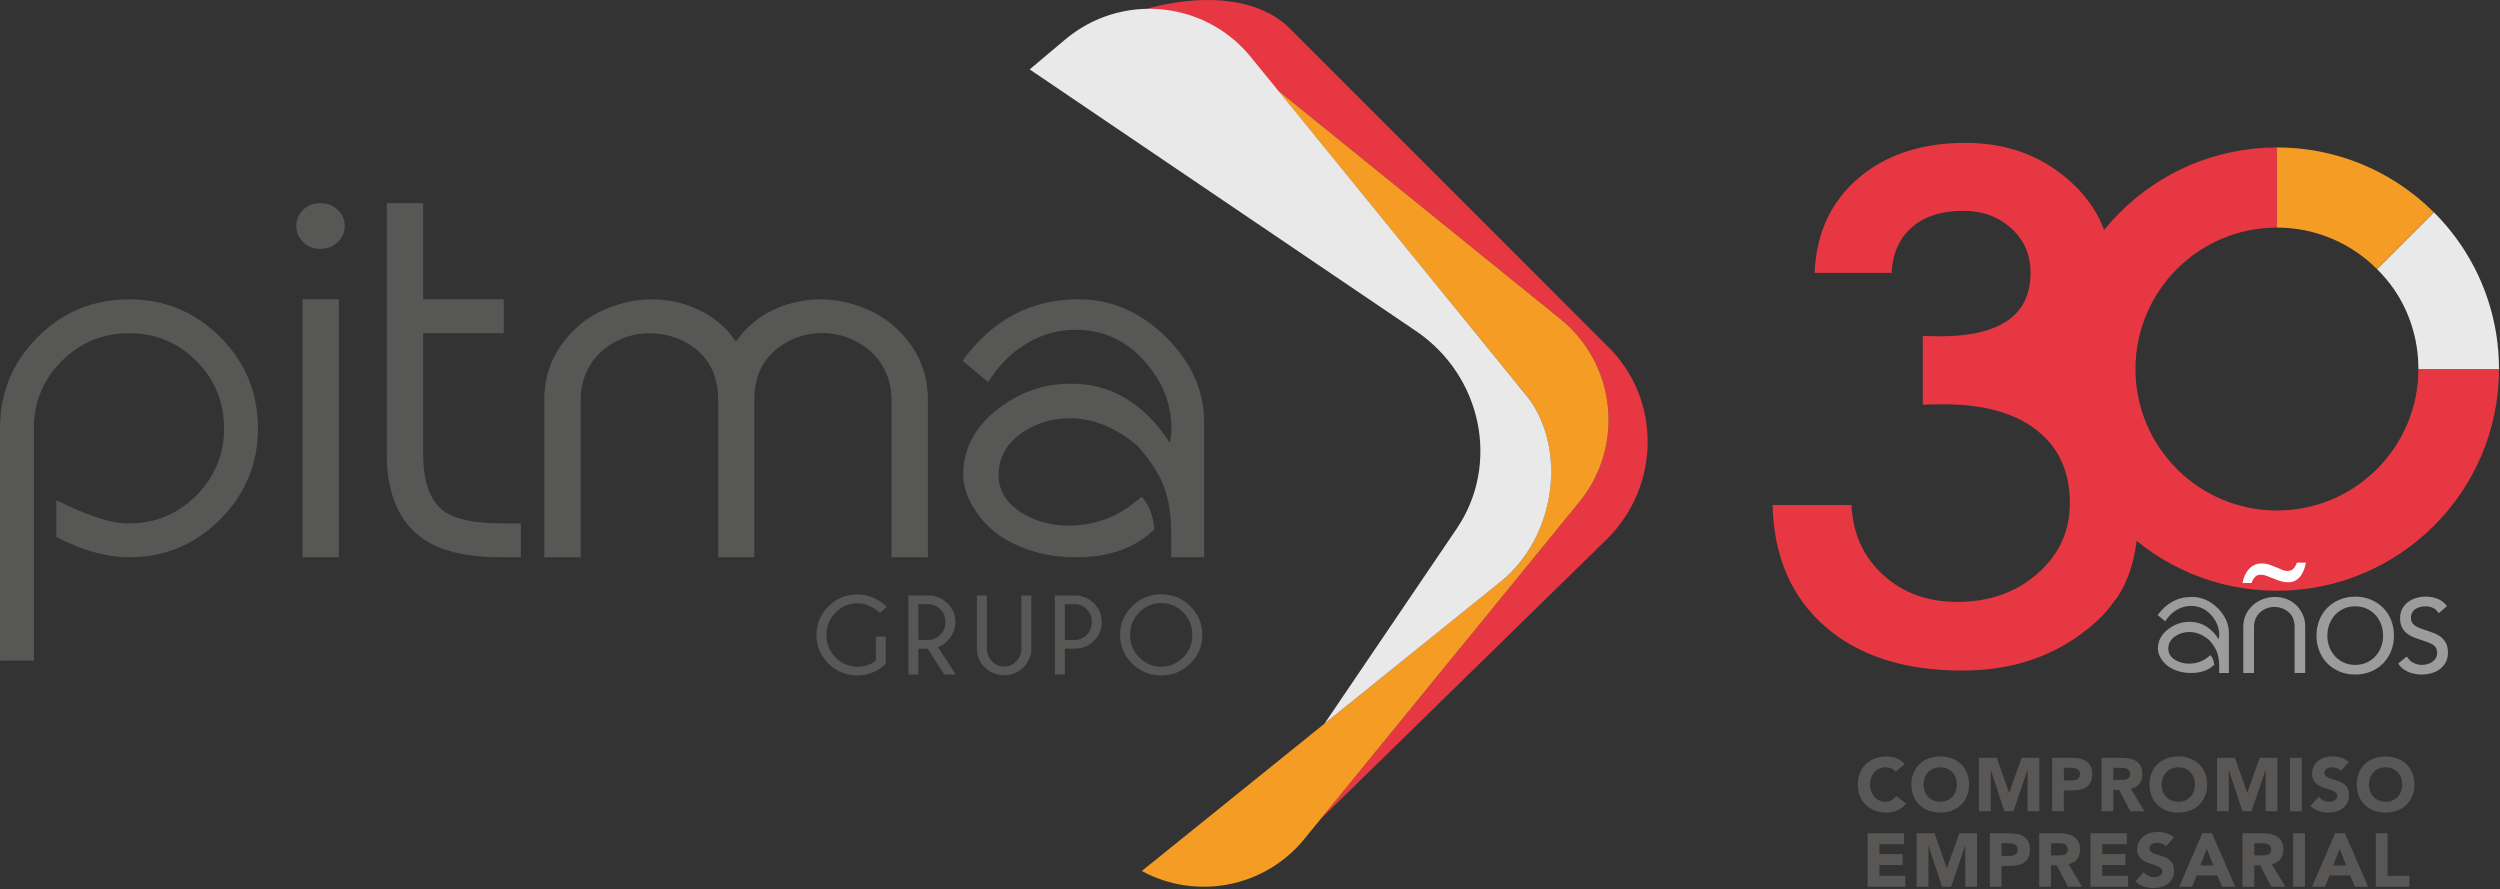 <?xml version="1.0" encoding="UTF-8" standalone="no"?><!DOCTYPE svg PUBLIC "-//W3C//DTD SVG 1.1//EN" "http://www.w3.org/Graphics/SVG/1.1/DTD/svg11.dtd"><svg width="100%" height="100%" viewBox="0 0 1518 540" version="1.1" xmlns="http://www.w3.org/2000/svg" xmlns:xlink="http://www.w3.org/1999/xlink" xml:space="preserve" xmlns:serif="http://www.serif.com/" style="fill-rule:evenodd;clip-rule:evenodd;stroke-linejoin:round;stroke-miterlimit:2;"><rect x="0" y="0" width="1518" height="540" fill="#333333" stroke="none"/><g id="LOGO-PITMA-30" serif:id="LOGO PITMA 30"><g><path d="M1151.02,468.571c-0.703,-0.856 -1.566,-1.513 -2.59,-1.971c-1.023,-0.458 -2.207,-0.688 -3.552,-0.688c-1.344,0 -2.589,0.26 -3.735,0.78c-1.146,0.519 -2.139,1.245 -2.979,2.177c-0.84,0.932 -1.497,2.039 -1.971,3.323c-0.474,1.283 -0.71,2.673 -0.71,4.17c-0,1.528 0.236,2.926 0.71,4.194c0.474,1.268 1.123,2.368 1.948,3.3c0.825,0.932 1.795,1.658 2.91,2.177c1.116,0.52 2.315,0.779 3.598,0.779c1.467,0 2.766,-0.305 3.896,-0.916c1.131,-0.611 2.063,-1.467 2.796,-2.567l5.958,4.446c-1.375,1.925 -3.116,3.346 -5.225,4.262c-2.108,0.917 -4.278,1.375 -6.508,1.375c-2.536,0 -4.874,-0.397 -7.013,-1.191c-2.138,-0.795 -3.987,-1.933 -5.545,-3.415c-1.559,-1.482 -2.773,-3.277 -3.644,-5.385c-0.871,-2.109 -1.306,-4.461 -1.306,-7.059c-0,-2.597 0.435,-4.95 1.306,-7.058c0.871,-2.108 2.085,-3.903 3.644,-5.385c1.558,-1.482 3.407,-2.621 5.545,-3.415c2.139,-0.794 4.477,-1.192 7.013,-1.192c0.917,0 1.871,0.084 2.864,0.252c0.994,0.168 1.971,0.436 2.934,0.803c0.962,0.366 1.887,0.855 2.773,1.466c0.886,0.611 1.68,1.36 2.383,2.246l-5.5,4.492Z" style="fill:#595756;fill-rule:nonzero;"/><path d="M1160.6,476.362c0,-2.597 0.436,-4.95 1.306,-7.058c0.871,-2.108 2.086,-3.903 3.644,-5.385c1.559,-1.482 3.407,-2.621 5.546,-3.415c2.139,-0.794 4.476,-1.192 7.013,-1.192c2.536,0 4.873,0.398 7.012,1.192c2.139,0.794 3.988,1.933 5.546,3.415c1.558,1.482 2.773,3.277 3.644,5.385c0.87,2.108 1.306,4.461 1.306,7.058c-0,2.598 -0.436,4.95 -1.306,7.059c-0.871,2.108 -2.086,3.903 -3.644,5.385c-1.558,1.482 -3.407,2.62 -5.546,3.415c-2.139,0.794 -4.476,1.191 -7.012,1.191c-2.537,0 -4.874,-0.397 -7.013,-1.191c-2.139,-0.795 -3.987,-1.933 -5.546,-3.415c-1.558,-1.482 -2.773,-3.277 -3.644,-5.385c-0.87,-2.109 -1.306,-4.461 -1.306,-7.059Zm7.425,0c0,1.528 0.237,2.926 0.711,4.194c0.473,1.268 1.153,2.368 2.039,3.3c0.886,0.932 1.948,1.658 3.186,2.177c1.237,0.52 2.62,0.779 4.148,0.779c1.527,0 2.91,-0.259 4.147,-0.779c1.238,-0.519 2.3,-1.245 3.186,-2.177c0.886,-0.932 1.566,-2.032 2.039,-3.3c0.474,-1.268 0.711,-2.666 0.711,-4.194c-0,-1.497 -0.237,-2.887 -0.711,-4.17c-0.473,-1.284 -1.153,-2.391 -2.039,-3.323c-0.886,-0.932 -1.948,-1.658 -3.186,-2.177c-1.237,-0.52 -2.62,-0.78 -4.147,-0.78c-1.528,0 -2.911,0.26 -4.148,0.78c-1.238,0.519 -2.3,1.245 -3.186,2.177c-0.886,0.932 -1.566,2.039 -2.039,3.323c-0.474,1.283 -0.711,2.673 -0.711,4.17Z" style="fill:#595756;fill-rule:nonzero;"/><path d="M1201.62,460.137l10.817,0l7.471,21.175l0.091,0l7.517,-21.175l10.771,0l-0,32.45l-7.15,0l-0,-24.887l-0.092,-0l-8.525,24.887l-5.454,0l-8.204,-24.887l-0.092,-0l0,24.887l-7.15,0l0,-32.45Z" style="fill:#595756;fill-rule:nonzero;"/><path d="M1246.03,460.137l12.054,0c1.68,0 3.269,0.153 4.766,0.459c1.498,0.305 2.804,0.832 3.919,1.581c1.115,0.749 2.002,1.757 2.658,3.025c0.657,1.268 0.986,2.865 0.986,4.79c-0,1.894 -0.306,3.483 -0.917,4.766c-0.611,1.284 -1.451,2.307 -2.521,3.071c-1.069,0.764 -2.337,1.306 -3.804,1.627c-1.466,0.321 -3.055,0.481 -4.766,0.481l-5.225,0l-0,12.65l-7.15,0l-0,-32.45Zm7.15,13.75l4.766,0c0.642,0 1.261,-0.061 1.856,-0.183c0.596,-0.122 1.131,-0.328 1.605,-0.619c0.473,-0.29 0.855,-0.687 1.145,-1.191c0.291,-0.505 0.436,-1.139 0.436,-1.902c-0,-0.825 -0.191,-1.49 -0.573,-1.994c-0.382,-0.504 -0.871,-0.894 -1.467,-1.169c-0.596,-0.275 -1.26,-0.451 -1.993,-0.527c-0.734,-0.076 -1.437,-0.115 -2.109,-0.115l-3.666,0l-0,7.7Z" style="fill:#595756;fill-rule:nonzero;"/><path d="M1276.05,460.137l12.559,0c1.65,0 3.216,0.161 4.698,0.482c1.482,0.32 2.78,0.855 3.895,1.604c1.116,0.748 2.002,1.757 2.659,3.025c0.657,1.268 0.985,2.849 0.985,4.744c0,2.291 -0.596,4.239 -1.787,5.843c-1.192,1.604 -2.934,2.62 -5.225,3.048l8.25,13.704l-8.571,0l-6.783,-12.97l-3.53,-0l0,12.97l-7.15,0l0,-32.45Zm7.15,13.43l4.217,-0c0.642,-0 1.322,-0.023 2.04,-0.069c0.718,-0.046 1.367,-0.184 1.948,-0.413c0.58,-0.229 1.061,-0.588 1.443,-1.077c0.382,-0.489 0.573,-1.176 0.573,-2.062c0,-0.825 -0.168,-1.482 -0.504,-1.971c-0.336,-0.489 -0.764,-0.863 -1.283,-1.123c-0.52,-0.26 -1.116,-0.435 -1.788,-0.527c-0.672,-0.092 -1.329,-0.138 -1.971,-0.138l-4.675,0l0,7.38Z" style="fill:#595756;fill-rule:nonzero;"/><path d="M1305.16,476.362c-0,-2.597 0.435,-4.95 1.306,-7.058c0.871,-2.108 2.085,-3.903 3.644,-5.385c1.558,-1.482 3.407,-2.621 5.545,-3.415c2.139,-0.794 4.477,-1.192 7.013,-1.192c2.536,0 4.874,0.398 7.012,1.192c2.139,0.794 3.988,1.933 5.546,3.415c1.559,1.482 2.773,3.277 3.644,5.385c0.871,2.108 1.306,4.461 1.306,7.058c0,2.598 -0.435,4.95 -1.306,7.059c-0.871,2.108 -2.085,3.903 -3.644,5.385c-1.558,1.482 -3.407,2.62 -5.546,3.415c-2.138,0.794 -4.476,1.191 -7.012,1.191c-2.536,0 -4.874,-0.397 -7.013,-1.191c-2.138,-0.795 -3.987,-1.933 -5.545,-3.415c-1.559,-1.482 -2.773,-3.277 -3.644,-5.385c-0.871,-2.109 -1.306,-4.461 -1.306,-7.059Zm7.425,0c-0,1.528 0.236,2.926 0.71,4.194c0.474,1.268 1.153,2.368 2.04,3.3c0.886,0.932 1.947,1.658 3.185,2.177c1.237,0.52 2.62,0.779 4.148,0.779c1.528,0 2.91,-0.259 4.148,-0.779c1.237,-0.519 2.299,-1.245 3.185,-2.177c0.886,-0.932 1.566,-2.032 2.04,-3.3c0.473,-1.268 0.71,-2.666 0.71,-4.194c0,-1.497 -0.237,-2.887 -0.71,-4.17c-0.474,-1.284 -1.154,-2.391 -2.04,-3.323c-0.886,-0.932 -1.948,-1.658 -3.185,-2.177c-1.238,-0.52 -2.62,-0.78 -4.148,-0.78c-1.528,0 -2.911,0.26 -4.148,0.78c-1.238,0.519 -2.299,1.245 -3.185,2.177c-0.887,0.932 -1.566,2.039 -2.04,3.323c-0.474,1.283 -0.71,2.673 -0.71,4.17Z" style="fill:#595756;fill-rule:nonzero;"/><path d="M1346.18,460.137l10.817,0l7.471,21.175l0.092,0l7.516,-21.175l10.771,0l0,32.45l-7.15,0l0,-24.887l-0.092,-0l-8.525,24.887l-5.454,0l-8.204,-24.887l-0.092,-0l0,24.887l-7.15,0l0,-32.45Z" style="fill:#595756;fill-rule:nonzero;"/><rect x="1390.5" y="460.137" width="7.15" height="32.45" style="fill:#595756;fill-rule:nonzero;"/><path d="M1421.35,468.067c-0.58,-0.734 -1.367,-1.276 -2.36,-1.628c-0.993,-0.351 -1.933,-0.527 -2.819,-0.527c-0.52,0 -1.054,0.061 -1.604,0.184c-0.55,0.122 -1.07,0.313 -1.559,0.573c-0.488,0.259 -0.886,0.603 -1.191,1.031c-0.306,0.428 -0.459,0.947 -0.459,1.558c0,0.978 0.367,1.727 1.1,2.246c0.734,0.519 1.658,0.963 2.773,1.329c1.116,0.367 2.315,0.734 3.598,1.1c1.284,0.367 2.483,0.886 3.598,1.559c1.115,0.672 2.04,1.573 2.773,2.704c0.733,1.13 1.1,2.643 1.1,4.537c0,1.803 -0.336,3.377 -1.008,4.721c-0.672,1.344 -1.582,2.46 -2.727,3.346c-1.146,0.886 -2.475,1.543 -3.988,1.971c-1.512,0.427 -3.109,0.641 -4.789,0.641c-2.109,0 -4.064,-0.32 -5.867,-0.962c-1.803,-0.642 -3.483,-1.681 -5.042,-3.117l5.088,-5.591c0.733,0.977 1.657,1.734 2.773,2.268c1.115,0.535 2.268,0.802 3.46,0.802c0.581,0 1.169,-0.068 1.765,-0.206c0.595,-0.137 1.13,-0.344 1.604,-0.619c0.473,-0.275 0.855,-0.626 1.146,-1.054c0.29,-0.428 0.435,-0.932 0.435,-1.512c0,-0.978 -0.374,-1.75 -1.123,-2.315c-0.748,-0.565 -1.688,-1.046 -2.819,-1.444c-1.13,-0.397 -2.352,-0.794 -3.666,-1.191c-1.314,-0.398 -2.536,-0.932 -3.667,-1.604c-1.13,-0.673 -2.07,-1.559 -2.819,-2.659c-0.748,-1.1 -1.123,-2.551 -1.123,-4.354c0,-1.742 0.344,-3.269 1.032,-4.583c0.687,-1.314 1.604,-2.414 2.75,-3.3c1.145,-0.886 2.467,-1.551 3.964,-1.994c1.497,-0.443 3.041,-0.665 4.629,-0.665c1.834,0 3.606,0.26 5.317,0.78c1.711,0.519 3.254,1.39 4.629,2.612l-4.904,5.363Z" style="fill:#595756;fill-rule:nonzero;"/><path d="M1431.02,476.362c-0,-2.597 0.435,-4.95 1.306,-7.058c0.871,-2.108 2.086,-3.903 3.644,-5.385c1.558,-1.482 3.407,-2.621 5.546,-3.415c2.139,-0.794 4.476,-1.192 7.012,-1.192c2.536,0 4.874,0.398 7.013,1.192c2.139,0.794 3.987,1.933 5.546,3.415c1.558,1.482 2.772,3.277 3.643,5.385c0.871,2.108 1.307,4.461 1.307,7.058c-0,2.598 -0.436,4.95 -1.307,7.059c-0.871,2.108 -2.085,3.903 -3.643,5.385c-1.559,1.482 -3.407,2.62 -5.546,3.415c-2.139,0.794 -4.477,1.191 -7.013,1.191c-2.536,0 -4.873,-0.397 -7.012,-1.191c-2.139,-0.795 -3.988,-1.933 -5.546,-3.415c-1.558,-1.482 -2.773,-3.277 -3.644,-5.385c-0.871,-2.109 -1.306,-4.461 -1.306,-7.059Zm7.425,0c-0,1.528 0.237,2.926 0.71,4.194c0.474,1.268 1.154,2.368 2.04,3.3c0.886,0.932 1.948,1.658 3.185,2.177c1.238,0.52 2.62,0.779 4.148,0.779c1.528,0 2.911,-0.259 4.148,-0.779c1.238,-0.519 2.299,-1.245 3.186,-2.177c0.886,-0.932 1.566,-2.032 2.039,-3.3c0.474,-1.268 0.711,-2.666 0.711,-4.194c-0,-1.497 -0.237,-2.887 -0.711,-4.17c-0.473,-1.284 -1.153,-2.391 -2.039,-3.323c-0.887,-0.932 -1.948,-1.658 -3.186,-2.177c-1.237,-0.52 -2.62,-0.78 -4.148,-0.78c-1.528,0 -2.91,0.26 -4.148,0.78c-1.237,0.519 -2.299,1.245 -3.185,2.177c-0.886,0.932 -1.566,2.039 -2.04,3.323c-0.473,1.283 -0.71,2.673 -0.71,4.17Z" style="fill:#595756;fill-rule:nonzero;"/><path d="M1134.04,505.971l22.046,-0l-0,6.6l-14.896,-0l-0,6.05l14.071,-0l-0,6.6l-14.071,-0l-0,6.6l15.721,-0l-0,6.6l-22.871,-0l-0,-32.45Z" style="fill:#595756;fill-rule:nonzero;"/><path d="M1163.79,505.971l10.816,-0l7.471,21.175l0.092,-0l7.516,-21.175l10.771,-0l0,32.45l-7.15,-0l0,-24.888l-0.091,0l-8.525,24.888l-5.455,-0l-8.204,-24.888l-0.091,0l-0,24.888l-7.15,-0l-0,-32.45Z" style="fill:#595756;fill-rule:nonzero;"/><path d="M1208.2,505.971l12.054,-0c1.681,-0 3.27,0.152 4.767,0.458c1.497,0.306 2.803,0.833 3.919,1.581c1.115,0.749 2.001,1.757 2.658,3.025c0.657,1.268 0.985,2.865 0.985,4.79c0,1.894 -0.305,3.483 -0.916,4.767c-0.611,1.283 -1.452,2.306 -2.521,3.07c-1.069,0.764 -2.338,1.307 -3.804,1.627c-1.467,0.321 -3.056,0.482 -4.767,0.482l-5.225,-0l0,12.65l-7.15,-0l0,-32.45Zm7.15,13.75l4.767,-0c0.641,-0 1.26,-0.061 1.856,-0.184c0.596,-0.122 1.131,-0.328 1.604,-0.618c0.474,-0.291 0.856,-0.688 1.146,-1.192c0.29,-0.504 0.435,-1.138 0.435,-1.902c0,-0.825 -0.19,-1.49 -0.572,-1.994c-0.382,-0.504 -0.871,-0.894 -1.467,-1.169c-0.596,-0.275 -1.261,-0.45 -1.994,-0.527c-0.733,-0.076 -1.436,-0.114 -2.108,-0.114l-3.667,-0l0,7.7Z" style="fill:#595756;fill-rule:nonzero;"/><path d="M1238.22,505.971l12.558,-0c1.65,-0 3.216,0.16 4.698,0.481c1.482,0.321 2.781,0.855 3.896,1.604c1.115,0.749 2.001,1.757 2.658,3.025c0.657,1.268 0.986,2.849 0.986,4.744c-0,2.292 -0.596,4.239 -1.788,5.844c-1.191,1.604 -2.933,2.62 -5.225,3.048l8.25,13.704l-8.571,-0l-6.783,-12.971l-3.529,-0l-0,12.971l-7.15,-0l-0,-32.45Zm7.15,13.429l4.217,-0c0.641,-0 1.321,-0.023 2.039,-0.069c0.718,-0.046 1.368,-0.183 1.948,-0.412c0.581,-0.23 1.062,-0.589 1.444,-1.077c0.382,-0.489 0.573,-1.177 0.573,-2.063c-0,-0.825 -0.168,-1.482 -0.504,-1.971c-0.336,-0.489 -0.764,-0.863 -1.284,-1.123c-0.519,-0.259 -1.115,-0.435 -1.787,-0.527c-0.672,-0.091 -1.329,-0.137 -1.971,-0.137l-4.675,-0l-0,7.379Z" style="fill:#595756;fill-rule:nonzero;"/><path d="M1269.34,505.971l22.046,-0l-0,6.6l-14.896,-0l-0,6.05l14.071,-0l-0,6.6l-14.071,-0l-0,6.6l15.721,-0l-0,6.6l-22.871,-0l-0,-32.45Z" style="fill:#595756;fill-rule:nonzero;"/><path d="M1315.13,513.9c-0.58,-0.733 -1.367,-1.276 -2.36,-1.627c-0.993,-0.352 -1.933,-0.527 -2.819,-0.527c-0.519,-0 -1.054,0.061 -1.604,0.183c-0.55,0.122 -1.069,0.313 -1.558,0.573c-0.489,0.26 -0.886,0.603 -1.192,1.031c-0.306,0.428 -0.458,0.947 -0.458,1.559c-0,0.977 0.366,1.726 1.1,2.245c0.733,0.52 1.657,0.963 2.773,1.33c1.115,0.366 2.314,0.733 3.597,1.1c1.284,0.366 2.483,0.886 3.598,1.558c1.116,0.672 2.04,1.573 2.773,2.704c0.734,1.131 1.1,2.643 1.1,4.538c0,1.802 -0.336,3.376 -1.008,4.72c-0.672,1.345 -1.581,2.46 -2.727,3.346c-1.146,0.886 -2.475,1.543 -3.988,1.971c-1.512,0.428 -3.109,0.642 -4.789,0.642c-2.109,-0 -4.064,-0.321 -5.867,-0.963c-1.803,-0.641 -3.483,-1.68 -5.042,-3.116l5.088,-5.592c0.733,0.978 1.658,1.734 2.773,2.269c1.115,0.534 2.269,0.802 3.46,0.802c0.581,-0 1.169,-0.069 1.765,-0.207c0.596,-0.137 1.13,-0.343 1.604,-0.618c0.474,-0.275 0.856,-0.627 1.146,-1.054c0.29,-0.428 0.435,-0.932 0.435,-1.513c0,-0.978 -0.374,-1.749 -1.123,-2.315c-0.748,-0.565 -1.688,-1.046 -2.818,-1.443c-1.131,-0.398 -2.353,-0.795 -3.667,-1.192c-1.314,-0.397 -2.536,-0.932 -3.667,-1.604c-1.13,-0.672 -2.07,-1.558 -2.818,-2.658c-0.749,-1.1 -1.123,-2.552 -1.123,-4.355c-0,-1.741 0.343,-3.269 1.031,-4.583c0.687,-1.314 1.604,-2.414 2.75,-3.3c1.146,-0.886 2.467,-1.551 3.964,-1.994c1.498,-0.443 3.041,-0.664 4.63,-0.664c1.833,-0 3.605,0.259 5.316,0.779c1.711,0.519 3.254,1.39 4.629,2.612l-4.904,5.363Z" style="fill:#595756;fill-rule:nonzero;"/><path d="M1337.22,505.971l5.912,-0l14.117,32.45l-8.067,-0l-2.795,-6.875l-12.605,-0l-2.704,6.875l-7.883,-0l14.025,-32.45Zm2.75,9.441l-3.942,10.084l7.929,-0l-3.987,-10.084Z" style="fill:#595756;fill-rule:nonzero;"/><path d="M1361.65,505.971l12.558,-0c1.65,-0 3.216,0.16 4.698,0.481c1.482,0.321 2.781,0.855 3.896,1.604c1.116,0.749 2.002,1.757 2.659,3.025c0.657,1.268 0.985,2.849 0.985,4.744c-0,2.292 -0.596,4.239 -1.788,5.844c-1.191,1.604 -2.933,2.62 -5.225,3.048l8.25,13.704l-8.57,-0l-6.784,-12.971l-3.529,-0l0,12.971l-7.15,-0l0,-32.45Zm7.15,13.429l4.217,-0c0.641,-0 1.321,-0.023 2.039,-0.069c0.718,-0.046 1.368,-0.183 1.948,-0.412c0.581,-0.23 1.062,-0.589 1.444,-1.077c0.382,-0.489 0.573,-1.177 0.573,-2.063c-0,-0.825 -0.168,-1.482 -0.504,-1.971c-0.336,-0.489 -0.764,-0.863 -1.284,-1.123c-0.519,-0.259 -1.115,-0.435 -1.787,-0.527c-0.672,-0.091 -1.329,-0.137 -1.971,-0.137l-4.675,-0l0,7.379Z" style="fill:#595756;fill-rule:nonzero;"/><rect x="1392.4" y="505.971" width="7.15" height="32.45" style="fill:#595756;fill-rule:nonzero;"/><path d="M1417.89,505.971l5.912,-0l14.117,32.45l-8.067,-0l-2.796,-6.875l-12.604,-0l-2.704,6.875l-7.883,-0l14.025,-32.45Zm2.75,9.441l-3.942,10.084l7.929,-0l-3.987,-10.084Z" style="fill:#595756;fill-rule:nonzero;"/><path d="M1442.59,505.971l7.15,-0l-0,25.85l13.246,-0l-0,6.6l-20.396,-0l-0,-32.45Z" style="fill:#595756;fill-rule:nonzero;"/></g><g><path d="M1283.79,364.923c0.187,0.2 11.024,-12.684 13.607,-37.073c1.765,-16.665 1.597,-23.498 -7.526,-38.999c-21.129,-35.901 -25.216,-60.498 -17.836,-89.496c0.265,-1.041 0.676,-2.1 1.324,-3.194c5.512,-9.312 8.272,-20.317 8.272,-33.016c0,-21.022 -8.559,-39.011 -25.67,-53.97c-17.114,-14.952 -37.917,-22.432 -62.406,-22.432c-26.764,-0 -48.501,7.163 -65.204,21.482c-16.707,14.32 -25.546,33.475 -26.521,57.459l46.716,-0c0.645,-11.852 4.783,-21.09 12.407,-27.723c7.621,-6.63 18.005,-9.948 31.144,-9.948c11.677,-0 21.407,3.564 29.193,10.686c7.786,7.129 11.681,16.124 11.681,26.985c-0,12.843 -4.624,22.47 -13.871,28.888c-9.244,6.425 -22.953,9.631 -41.117,9.631c-2.758,-0 -4.907,-0.031 -6.446,-0.106c-1.543,-0.069 -2.882,-0.103 -4.017,-0.103l0,41.69c1.297,0 2.839,-0.031 4.624,-0.105c1.782,-0.069 4.381,-0.106 7.786,-0.106c24.489,-0 43.429,5.259 56.811,15.768c13.382,10.512 20.074,25.293 20.074,44.339c-0,16.93 -6.534,31.147 -19.588,42.647c-13.058,11.5 -29.318,17.248 -48.782,17.248c-18.002,-0 -33.007,-5.465 -45.008,-16.401c-12.008,-10.933 -18.411,-25.081 -19.221,-42.435l-47.931,0c0.81,31.322 11.434,55.91 31.873,73.757c20.436,17.849 48.252,26.773 83.45,26.773c32.44,-0 59.649,-10.017 81.63,-30.054c4.277,-3.901 7.733,-7.967 10.552,-12.192Z" style="fill:#e73743;fill-rule:nonzero;"/><path d="M1517.39,224.08c0,0.012 0,0.024 0,0.037c0,74.279 -60.416,134.585 -134.832,134.585c-74.416,-0 -134.833,-60.306 -134.833,-134.585c0,-74.28 60.416,-134.585 134.832,-134.585l-0,48.653l-0.003,0c-47.407,0 -85.896,38.488 -85.896,85.894c0,47.406 38.489,85.893 85.896,85.893c47.408,0 85.896,-38.487 85.896,-85.893l48.94,0.001Z" style="fill:#e73743;"/><path d="M1453.57,175.569c9.505,13.812 14.88,30.524 14.88,48.511l48.941,-0c0,-3.792 -0.165,-7.546 -0.474,-11.26c-0.131,-1.58 -0.29,-3.153 -0.474,-4.717c-0.113,-0.935 -0.235,-1.867 -0.363,-2.798c-0.134,-0.947 -0.274,-1.895 -0.427,-2.839c-2.272,-14.039 -6.711,-27.355 -12.982,-39.587c-0.009,-0.016 -0.015,-0.034 -0.025,-0.053c-1.86,-3.62 -3.882,-7.144 -6.052,-10.565c-0.727,-1.147 -1.464,-2.287 -2.222,-3.409c-2.098,-3.097 -4.326,-6.097 -6.664,-9.001c-0.649,-0.804 -1.305,-1.601 -1.97,-2.389c-1.538,-1.82 -3.121,-3.599 -4.75,-5.338c-0.362,-0.386 -0.721,-0.772 -1.089,-1.156c-0.656,-0.682 -1.327,-1.349 -1.998,-2.018l-34.565,34.461c3.746,3.739 7.226,7.787 10.234,12.158" style="fill:#e9e9e9;fill-rule:nonzero;"/><path d="M1468.51,120.436c-0.072,-0.059 -0.141,-0.122 -0.212,-0.181c-2.07,-1.704 -4.195,-3.34 -6.362,-4.916c-0.533,-0.39 -1.064,-0.779 -1.601,-1.159c-4.017,-2.836 -8.199,-5.456 -12.522,-7.849c-0.494,-0.274 -0.99,-0.545 -1.486,-0.813c-18.987,-10.198 -40.702,-15.986 -63.771,-15.986l-0,48.654c23.722,-0 45.196,9.668 60.778,25.225l34.524,-34.46c-2.984,-2.979 -6.099,-5.826 -9.348,-8.515" style="fill:#f59c24;fill-rule:nonzero;"/><g><path d="M1430.09,409.583c-3.43,-0 -6.573,-0.595 -9.432,-1.781c-2.862,-1.187 -5.343,-2.831 -7.442,-4.931c-2.1,-2.1 -3.735,-4.603 -4.902,-7.509c-1.163,-2.899 -1.747,-6.041 -1.747,-9.427c0,-3.386 0.584,-6.528 1.747,-9.427c1.167,-2.906 2.802,-5.409 4.902,-7.509c2.099,-2.1 4.58,-3.744 7.442,-4.931c2.859,-1.186 6.002,-1.781 9.432,-1.781c3.43,0 6.574,0.595 9.432,1.781c2.863,1.187 5.343,2.831 7.443,4.931c2.1,2.1 3.734,4.603 4.901,7.509c1.164,2.899 1.748,6.041 1.748,9.427c-0,3.386 -0.584,6.528 -1.748,9.427c-1.167,2.906 -2.801,5.409 -4.901,7.509c-2.1,2.1 -4.58,3.744 -7.443,4.931c-2.858,1.186 -6.002,1.781 -9.432,1.781Zm0,-5.854c2.498,0 4.784,-0.461 6.859,-1.388c2.073,-0.925 3.854,-2.193 5.344,-3.803c1.492,-1.613 2.651,-3.499 3.478,-5.657c0.829,-2.164 1.242,-4.479 1.242,-6.946c0,-2.467 -0.413,-4.782 -1.242,-6.946c-0.827,-2.158 -1.986,-4.044 -3.478,-5.657c-1.49,-1.61 -3.271,-2.878 -5.344,-3.803c-2.075,-0.927 -4.361,-1.388 -6.859,-1.388c-2.497,-0 -4.784,0.461 -6.858,1.388c-2.073,0.925 -3.855,2.193 -5.344,3.803c-1.492,1.613 -2.651,3.499 -3.478,5.657c-0.829,2.164 -1.242,4.479 -1.242,6.946c-0,2.467 0.413,4.782 1.242,6.946c0.827,2.158 1.986,4.044 3.478,5.657c1.489,1.61 3.271,2.878 5.344,3.803c2.074,0.927 4.361,1.388 6.858,1.388Z" style="fill:#9d9c9c;"/><path d="M1480.43,371.948c-0.815,-1.32 -1.902,-2.283 -3.261,-2.885c-1.388,-0.615 -2.834,-0.922 -4.34,-0.922c-1.119,-0 -2.218,0.14 -3.297,0.42c-1.065,0.276 -2.022,0.689 -2.871,1.241c-0.824,0.537 -1.485,1.247 -1.984,2.13c-0.5,0.883 -0.744,1.922 -0.744,3.114c-0,0.924 0.141,1.744 0.43,2.456c0.283,0.7 0.749,1.331 1.392,1.898c0.673,0.594 1.587,1.146 2.736,1.661c1.187,0.532 2.641,1.064 4.361,1.596l0.003,0.001c1.712,0.543 3.371,1.127 4.978,1.753c1.644,0.641 3.096,1.454 4.357,2.436c1.281,0.999 2.303,2.248 3.063,3.746c0.757,1.492 1.143,3.361 1.143,5.609c-0,2.29 -0.459,4.277 -1.367,5.962c-0.907,1.684 -2.106,3.077 -3.596,4.178c-1.479,1.093 -3.182,1.909 -5.11,2.444c-1.91,0.531 -3.884,0.797 -5.921,0.797c-1.315,-0 -2.63,-0.117 -3.945,-0.35c-1.321,-0.235 -2.588,-0.597 -3.802,-1.087c-1.222,-0.493 -2.368,-1.135 -3.44,-1.928c-1.083,-0.802 -2.014,-1.787 -2.794,-2.956c-0.143,-0.214 -0.1,-0.501 0.099,-0.664l4.48,-3.671c0.113,-0.093 0.261,-0.132 0.405,-0.106c0.143,0.025 0.269,0.113 0.343,0.238c0.903,1.532 2.16,2.691 3.771,3.476c1.632,0.796 3.363,1.194 5.194,1.194c1.074,0 2.158,-0.16 3.252,-0.478c1.085,-0.316 2.063,-0.779 2.931,-1.391c0.856,-0.603 1.557,-1.352 2.101,-2.247c0.535,-0.878 0.799,-1.892 0.799,-3.038c-0,-1.27 -0.202,-2.303 -0.625,-3.092c-0.42,-0.782 -1.072,-1.455 -1.949,-2.027c-0.924,-0.603 -2.091,-1.143 -3.498,-1.626c-1.45,-0.497 -3.149,-1.077 -5.096,-1.74c-1.599,-0.505 -3.071,-1.084 -4.418,-1.736c-1.376,-0.667 -2.57,-1.485 -3.581,-2.454c-1.023,-0.979 -1.828,-2.153 -2.416,-3.524c-0.584,-1.362 -0.88,-2.993 -0.88,-4.895c-0,-2.205 0.437,-4.128 1.302,-5.771c0.864,-1.643 2.032,-3.015 3.502,-4.118c1.456,-1.092 3.105,-1.917 4.947,-2.474c1.83,-0.553 3.745,-0.831 5.745,-0.831c2.553,0 4.882,0.396 6.988,1.183c2.13,0.796 4.036,2.18 5.714,4.159c0.177,0.208 0.153,0.521 -0.054,0.7l-4.293,3.734c-0.111,0.096 -0.258,0.139 -0.403,0.117c-0.146,-0.022 -0.274,-0.107 -0.351,-0.232Z" style="fill:#9d9c9c;"/><path d="M1396.44,370.028c2.406,3.526 3.278,6.555 3.278,10.449l-0,28.155l-6.462,-0l0,-28.155c0,-3.894 -1.315,-6.92 -3.942,-9.073c-1.887,-1.507 -4.043,-2.422 -6.464,-2.745c-0.649,-0.091 -1.267,-0.136 -1.86,-0.136c-1.652,0 -3.271,0.313 -4.867,0.935c-2.187,0.882 -3.956,2.224 -5.314,4.028c-1.443,2.03 -2.168,4.366 -2.168,6.991l0,28.155l-6.508,-0l0,-28.155c0,-4.218 1.316,-7.895 3.941,-11.019c2.417,-2.954 5.605,-5.006 9.562,-6.158c1.918,-0.559 3.834,-0.84 5.754,-0.84c1.917,0 3.823,0.281 5.714,0.84c4.01,1.241 7.123,3.485 9.336,6.728Z" style="fill:#9d9c9c;fill-rule:nonzero;"/><path d="M1361.68,354.01c0.228,-1.448 0.648,-2.897 1.258,-4.346c0.61,-1.449 1.391,-2.726 2.344,-3.831c0.953,-1.106 2.097,-2.002 3.431,-2.688c1.335,-0.686 2.841,-1.029 4.518,-1.029c1.754,-0 3.412,0.286 4.975,0.858c1.563,0.571 3.107,1.162 4.632,1.772c1.144,0.458 2.154,0.896 3.031,1.316c0.877,0.419 1.925,0.629 3.145,0.629c1.525,-0 2.745,-0.496 3.66,-1.487c0.915,-0.991 1.563,-2.173 1.944,-3.546l5.49,0c-0.229,1.449 -0.61,2.879 -1.144,4.289c-0.534,1.411 -1.22,2.688 -2.059,3.832c-0.838,1.143 -1.887,2.058 -3.145,2.744c-1.258,0.687 -2.726,1.03 -4.403,1.03c-1.601,-0 -3.183,-0.248 -4.746,-0.744c-1.563,-0.495 -3.069,-1.048 -4.518,-1.658c-1.144,-0.458 -2.364,-0.934 -3.66,-1.43c-1.296,-0.495 -2.592,-0.743 -3.888,-0.743c-1.449,-0 -2.612,0.515 -3.489,1.544c-0.876,1.029 -1.505,2.192 -1.887,3.488l-5.489,0Z" style="fill:#fff;"/><path d="M1331.42,362.46c5.634,0.123 10.694,2.389 15.184,6.817c4.512,4.488 6.773,9.547 6.773,15.184l0,24.171l-5.889,-0l-0,-4.159c-0,-3.395 -0.443,-6.243 -1.33,-8.545c-0.913,-2.36 -2.507,-4.796 -4.78,-7.308c-3.841,-3.241 -7.851,-4.868 -12.044,-4.868c-3.216,0 -6.078,0.873 -8.585,2.612c-2.774,1.949 -4.16,4.459 -4.16,7.528c-0,2.864 1.447,5.163 4.336,6.904c2.418,1.445 5.152,2.169 8.193,2.169c3.895,0 7.407,-1.062 10.533,-3.188c0.088,-0.061 0.517,-0.38 1.284,-0.971l1.284,-1.018c1.296,1.475 2.055,3.44 2.259,5.885c-0.204,0.178 -0.58,0.486 -1.109,0.931c-3.215,2.624 -7.392,3.971 -12.528,4.028l-0.399,-0c-4.603,-0 -8.717,-1.02 -12.349,-3.054c-2.125,-1.181 -3.924,-2.817 -5.401,-4.914c-1.624,-2.303 -2.433,-4.574 -2.433,-6.817c-0,-4.663 2.092,-8.604 6.281,-11.821c3.871,-2.98 8.204,-4.47 13.019,-4.47c7.202,-0 13.104,3.54 17.704,10.624c0.178,-1.063 0.266,-1.931 0.266,-2.612c-0,-4.073 -1.371,-7.809 -4.116,-11.201c-3.45,-4.307 -7.805,-6.461 -13.057,-6.461c-3.247,-0 -6.302,0.899 -9.165,2.701c-2.629,1.681 -4.779,3.911 -6.462,6.684l-4.605,-3.854c5.371,-7.316 12.247,-10.977 20.63,-10.977l0.666,0Zm-17.884,14.432l-0.047,0.047l-0,-0.047l0.047,-0Z" style="fill:#9d9c9c;fill-rule:nonzero;"/></g></g><g><g><path d="M537.807,403.028c-4.906,4.722 -10.628,7.078 -17.143,7.078c-6.985,0 -12.885,-2.412 -17.697,-7.225c-4.813,-4.812 -7.222,-10.597 -7.222,-17.331c-0,-6.672 2.409,-12.441 7.222,-17.294c4.812,-4.844 10.712,-7.272 17.697,-7.272c6.5,0 12.443,2.46 17.84,7.41l-4.2,3.734c-4.4,-3.888 -8.943,-5.831 -13.64,-5.831c-5.119,-0 -9.535,1.856 -13.26,5.584c-3.74,3.722 -5.584,8.278 -5.584,13.669c-0,5.422 1.844,9.997 5.584,13.715c3.725,3.7 8.141,5.569 13.26,5.569c4.384,0 8.106,-1.228 11.143,-3.662l0,-14.622l6,-0l0,16.478Z" style="fill:#575756;fill-rule:nonzero;"/><path d="M563.263,393.855l-5.635,0l0,15.722l-6.04,-0l-0,-48.025l13.756,-0c3.99,0.547 7.347,2.162 10.047,4.869c3.128,3.14 4.69,6.89 4.69,11.243c0,4.375 -1.606,8.194 -4.831,11.422c-2.137,2.141 -4.022,3.422 -5.678,3.838l10.781,16.653l-6.969,-0l-10.121,-15.722Zm-5.635,-27.037l0,21.768l5.944,0c2.806,0 5.247,-1.031 7.347,-3.115c2.081,-2.088 3.128,-4.694 3.128,-7.807c-0,-3.096 -1.047,-5.675 -3.128,-7.734c-2.1,-2.066 -4.541,-3.112 -7.347,-3.112l-5.944,-0Z" style="fill:#575756;fill-rule:nonzero;"/><path d="M620.157,361.553l6.034,0l0,33.972c-0.497,3.769 -2.118,6.981 -4.825,9.713c-3.137,3.162 -7.025,4.734 -11.656,4.734c-4.662,-0 -8.597,-1.594 -11.781,-4.794c-3.169,-3.181 -4.763,-6.981 -4.763,-11.353l0,-32.272l6.044,0l0,32.272c0,3.069 1.056,5.647 3.138,7.756c2.09,2.107 4.546,3.144 7.362,3.144c2.813,0 5.253,-1.037 7.341,-3.144c2.065,-2.109 3.106,-4.687 3.106,-7.756l-0,-32.272Z" style="fill:#575756;fill-rule:nonzero;"/><path d="M646.553,393.855l-0,15.722l-6.041,-0l-0,-48.025l13.731,-0c4.003,0.547 7.356,2.162 10.06,4.869c3.125,3.14 4.693,6.89 4.693,11.243c0,4.375 -1.59,8.175 -4.762,11.379c-3.185,3.209 -7.106,4.812 -11.753,4.812l-5.928,0Zm-0,-27.037l-0,21.768l5.928,0c2.809,0 5.259,-1.031 7.343,-3.115c2.088,-2.088 3.138,-4.694 3.138,-7.807c-0,-3.096 -1.05,-5.675 -3.138,-7.734c-2.084,-2.066 -4.534,-3.112 -7.343,-3.112l-5.928,-0Z" style="fill:#575756;fill-rule:nonzero;"/><path d="M722.806,368.152c4.835,4.859 7.26,10.631 7.26,17.334c-0,6.734 -2.425,12.522 -7.26,17.369c-4.847,4.837 -10.765,7.25 -17.737,7.25c-6.963,-0 -12.863,-2.413 -17.703,-7.25c-4.838,-4.847 -7.26,-10.635 -7.26,-17.369c0,-6.703 2.422,-12.475 7.26,-17.334c4.84,-4.835 10.74,-7.269 17.703,-7.269c6.972,-0 12.89,2.434 17.737,7.269m-17.737,-1.982c-5.125,0 -9.541,1.863 -13.275,5.619c-3.741,3.741 -5.597,8.306 -5.597,13.697c-0,5.416 1.856,9.997 5.597,13.738c3.734,3.734 8.15,5.612 13.275,5.612c5.147,0 9.575,-1.878 13.315,-5.612c3.744,-3.741 5.61,-8.322 5.61,-13.738c-0,-5.391 -1.866,-9.956 -5.61,-13.697c-3.74,-3.756 -8.168,-5.619 -13.315,-5.619" style="fill:#575756;fill-rule:nonzero;"/></g><g><path d="M133.647,204.589c15.319,15.312 22.972,33.781 22.972,55.403c-0,21.634 -7.653,40.097 -22.972,55.416c-15.319,15.315 -33.738,22.968 -55.253,22.968c-13.628,0 -28.344,-4.097 -44.15,-12.318l-0,-22.366c18.706,9.409 33.128,14.125 43.244,14.125l0.906,-0c15.897,-0 29.522,-5.659 40.84,-16.984c11.213,-11.313 16.822,-24.925 16.822,-40.841c0,-15.813 -5.609,-29.431 -16.822,-40.834c-11.318,-11.225 -24.943,-16.832 -40.84,-16.832c-15.925,0 -29.531,5.607 -40.856,16.832c-11.307,11.303 -16.96,24.928 -16.96,40.834l0,141.144l-20.578,-0l0,-141.144c0,-21.622 7.653,-40.091 22.972,-55.403c15.319,-15.228 33.787,-22.831 55.422,-22.831c21.515,-0 39.934,7.603 55.253,22.831" style="fill:#575756;fill-rule:nonzero;"/><path d="M205.108,127.465c2.81,2.757 4.2,6.035 4.2,9.847c0,3.7 -1.39,6.935 -4.2,9.672c-2.781,2.763 -6.3,4.141 -10.503,4.141c-4.297,-0 -7.831,-1.378 -10.568,-4.141c-2.763,-2.737 -4.141,-5.972 -4.141,-9.672c-0,-3.812 1.378,-7.09 4.141,-9.847c2.737,-2.75 6.271,-4.121 10.568,-4.121c4.203,-0 7.722,1.371 10.503,4.121m-21.456,54.294l22.081,0l0,156.619l-22.081,-0l0,-156.619Z" style="fill:#575756;fill-rule:nonzero;"/><path d="M256.933,275.314c0,17.128 4.113,28.722 12.316,34.822c6.703,5.116 18.65,7.681 35.897,7.681l11.103,0l-0,20.56l-11.103,-0c-18.741,-0 -33.1,-2.716 -43.107,-8.107c-18.128,-9.503 -27.19,-27.831 -27.19,-54.956l-0,-151.969l22.084,0l0,58.413l48.95,-0l0,20.566l-48.95,-0l0,72.99Z" style="fill:#575756;fill-rule:nonzero;"/><path d="M563.412,338.378l-22.072,-0l0,-95.504c0,-8.906 -2.462,-16.771 -7.359,-23.571c-4.61,-6.21 -10.607,-10.816 -18.022,-13.807c-5.506,-2.218 -11.106,-3.325 -16.819,-3.325c-1.9,0 -3.859,0.153 -5.856,0.457c-8.213,1.109 -15.525,4.259 -21.922,9.468c-8.913,7.303 -13.366,17.569 -13.366,30.778l0,95.504l-21.918,-0l-0,-95.504c-0,-13.209 -4.463,-23.475 -13.372,-30.778c-6.403,-5.112 -13.716,-8.215 -21.928,-9.312c-2.2,-0.306 -4.297,-0.46 -6.31,-0.46c-5.603,0 -11.094,1.06 -16.509,3.172c-7.419,2.991 -13.419,7.544 -18.025,13.663c-4.894,6.887 -7.353,14.809 -7.353,23.715l-0,95.504l-22.075,-0l-0,-95.504c-0,-14.309 4.462,-26.781 13.365,-37.378c8.2,-10.022 19.016,-16.981 32.438,-20.89c6.506,-1.894 13.003,-2.847 19.519,-2.847c6.5,-0 12.965,0.953 19.381,2.847c13.603,4.209 24.162,11.822 31.669,22.822c7.609,-11 18.225,-18.613 31.84,-22.822c6.51,-1.894 12.966,-2.847 19.369,-2.847c6.503,-0 13.012,0.953 19.531,2.847c13.413,3.909 24.219,10.868 32.422,20.89c8.916,10.597 13.372,23.069 13.372,37.378l-0,95.504Z" style="fill:#575756;fill-rule:nonzero;"/><path d="M656.67,181.758c19.113,0.416 36.275,8.103 51.506,23.122c15.307,15.225 22.975,32.387 22.975,51.506l0,81.991l-19.978,-0l0,-14.107c0,-11.515 -1.5,-21.178 -4.509,-28.987c-3.097,-8.003 -8.503,-16.266 -16.216,-24.788c-13.028,-10.993 -26.631,-16.512 -40.853,-16.512c-10.909,-0 -20.619,2.959 -29.122,8.859c-9.409,6.613 -14.112,15.125 -14.112,25.535c-0,9.715 4.909,17.515 14.709,23.422c8.203,4.9 17.475,7.356 27.791,7.356c13.212,-0 25.125,-3.603 35.731,-10.816c0.297,-0.206 1.753,-1.287 4.353,-3.294l4.356,-3.453c4.397,5.003 6.972,11.669 7.663,19.963c-0.691,0.606 -1.966,1.65 -3.763,3.159c-10.903,8.9 -25.072,13.469 -42.493,13.663l-1.357,-0c-15.612,-0 -29.568,-3.46 -41.887,-10.36c-7.21,-4.006 -13.31,-9.556 -18.322,-16.668c-5.506,-7.813 -8.253,-15.516 -8.253,-23.122c-0,-15.819 7.097,-29.188 21.306,-40.1c13.131,-10.11 27.831,-15.163 44.163,-15.163c24.431,0 44.45,12.01 60.053,36.038c0.606,-3.607 0.903,-6.55 0.903,-8.86c-0,-13.815 -4.65,-26.487 -13.963,-37.993c-11.703,-14.613 -26.475,-21.919 -44.29,-21.919c-11.013,-0 -21.378,3.05 -31.088,9.162c-8.919,5.703 -16.212,13.266 -21.922,22.675l-15.618,-13.075c18.218,-24.815 41.543,-37.234 69.978,-37.234l2.259,-0Zm-60.662,48.953l-0.163,0.159l0,-0.159l0.163,0Z" style="fill:#575756;fill-rule:nonzero;"/></g><g><path d="M976.773,210.862l-193.378,-193.372c-21.578,-21.585 -59.303,-20.022 -87.013,-12.144c2.522,1.678 15.363,4.784 17.769,6.759l75.813,60.132l-14.369,-17.632l172.137,139.297c33.741,27.522 38.763,77.194 11.229,110.922l-157.163,192.6l174.141,-170.284c32.356,-32.335 32.722,-84.4 0.834,-116.278" style="fill:#e73743;fill-rule:nonzero;"/><path d="M947.733,193.903l-172.14,-139.3l145.106,178.031c1.706,2.113 3.456,3.863 4.944,6.072l0.531,0.638c24.765,29.419 20.065,84.515 -13.753,112.856c-0.8,0.669 -1.675,1.291 -2.494,1.95l-216.631,174.719c32.659,17.781 74.35,10.419 98.697,-19.431l166.965,-204.613c27.538,-33.728 22.516,-83.4 -11.225,-110.922" style="fill:#f59c24;fill-rule:nonzero;"/><path d="M925.641,238.705l-166.968,-205.093c-28.257,-33.56 -78.347,-37.869 -111.904,-9.61l-21.553,18.141l234.482,158.806c40.184,27.181 51.303,80.947 24.828,120.035l-80.282,118.403l108.257,-87.253c30.253,-25.46 37.618,-72.572 19.89,-103.829c-1.931,-3.409 -4.218,-6.615 -6.75,-9.6" style="fill:#e9e9e9;fill-rule:nonzero;"/></g></g></g></svg>